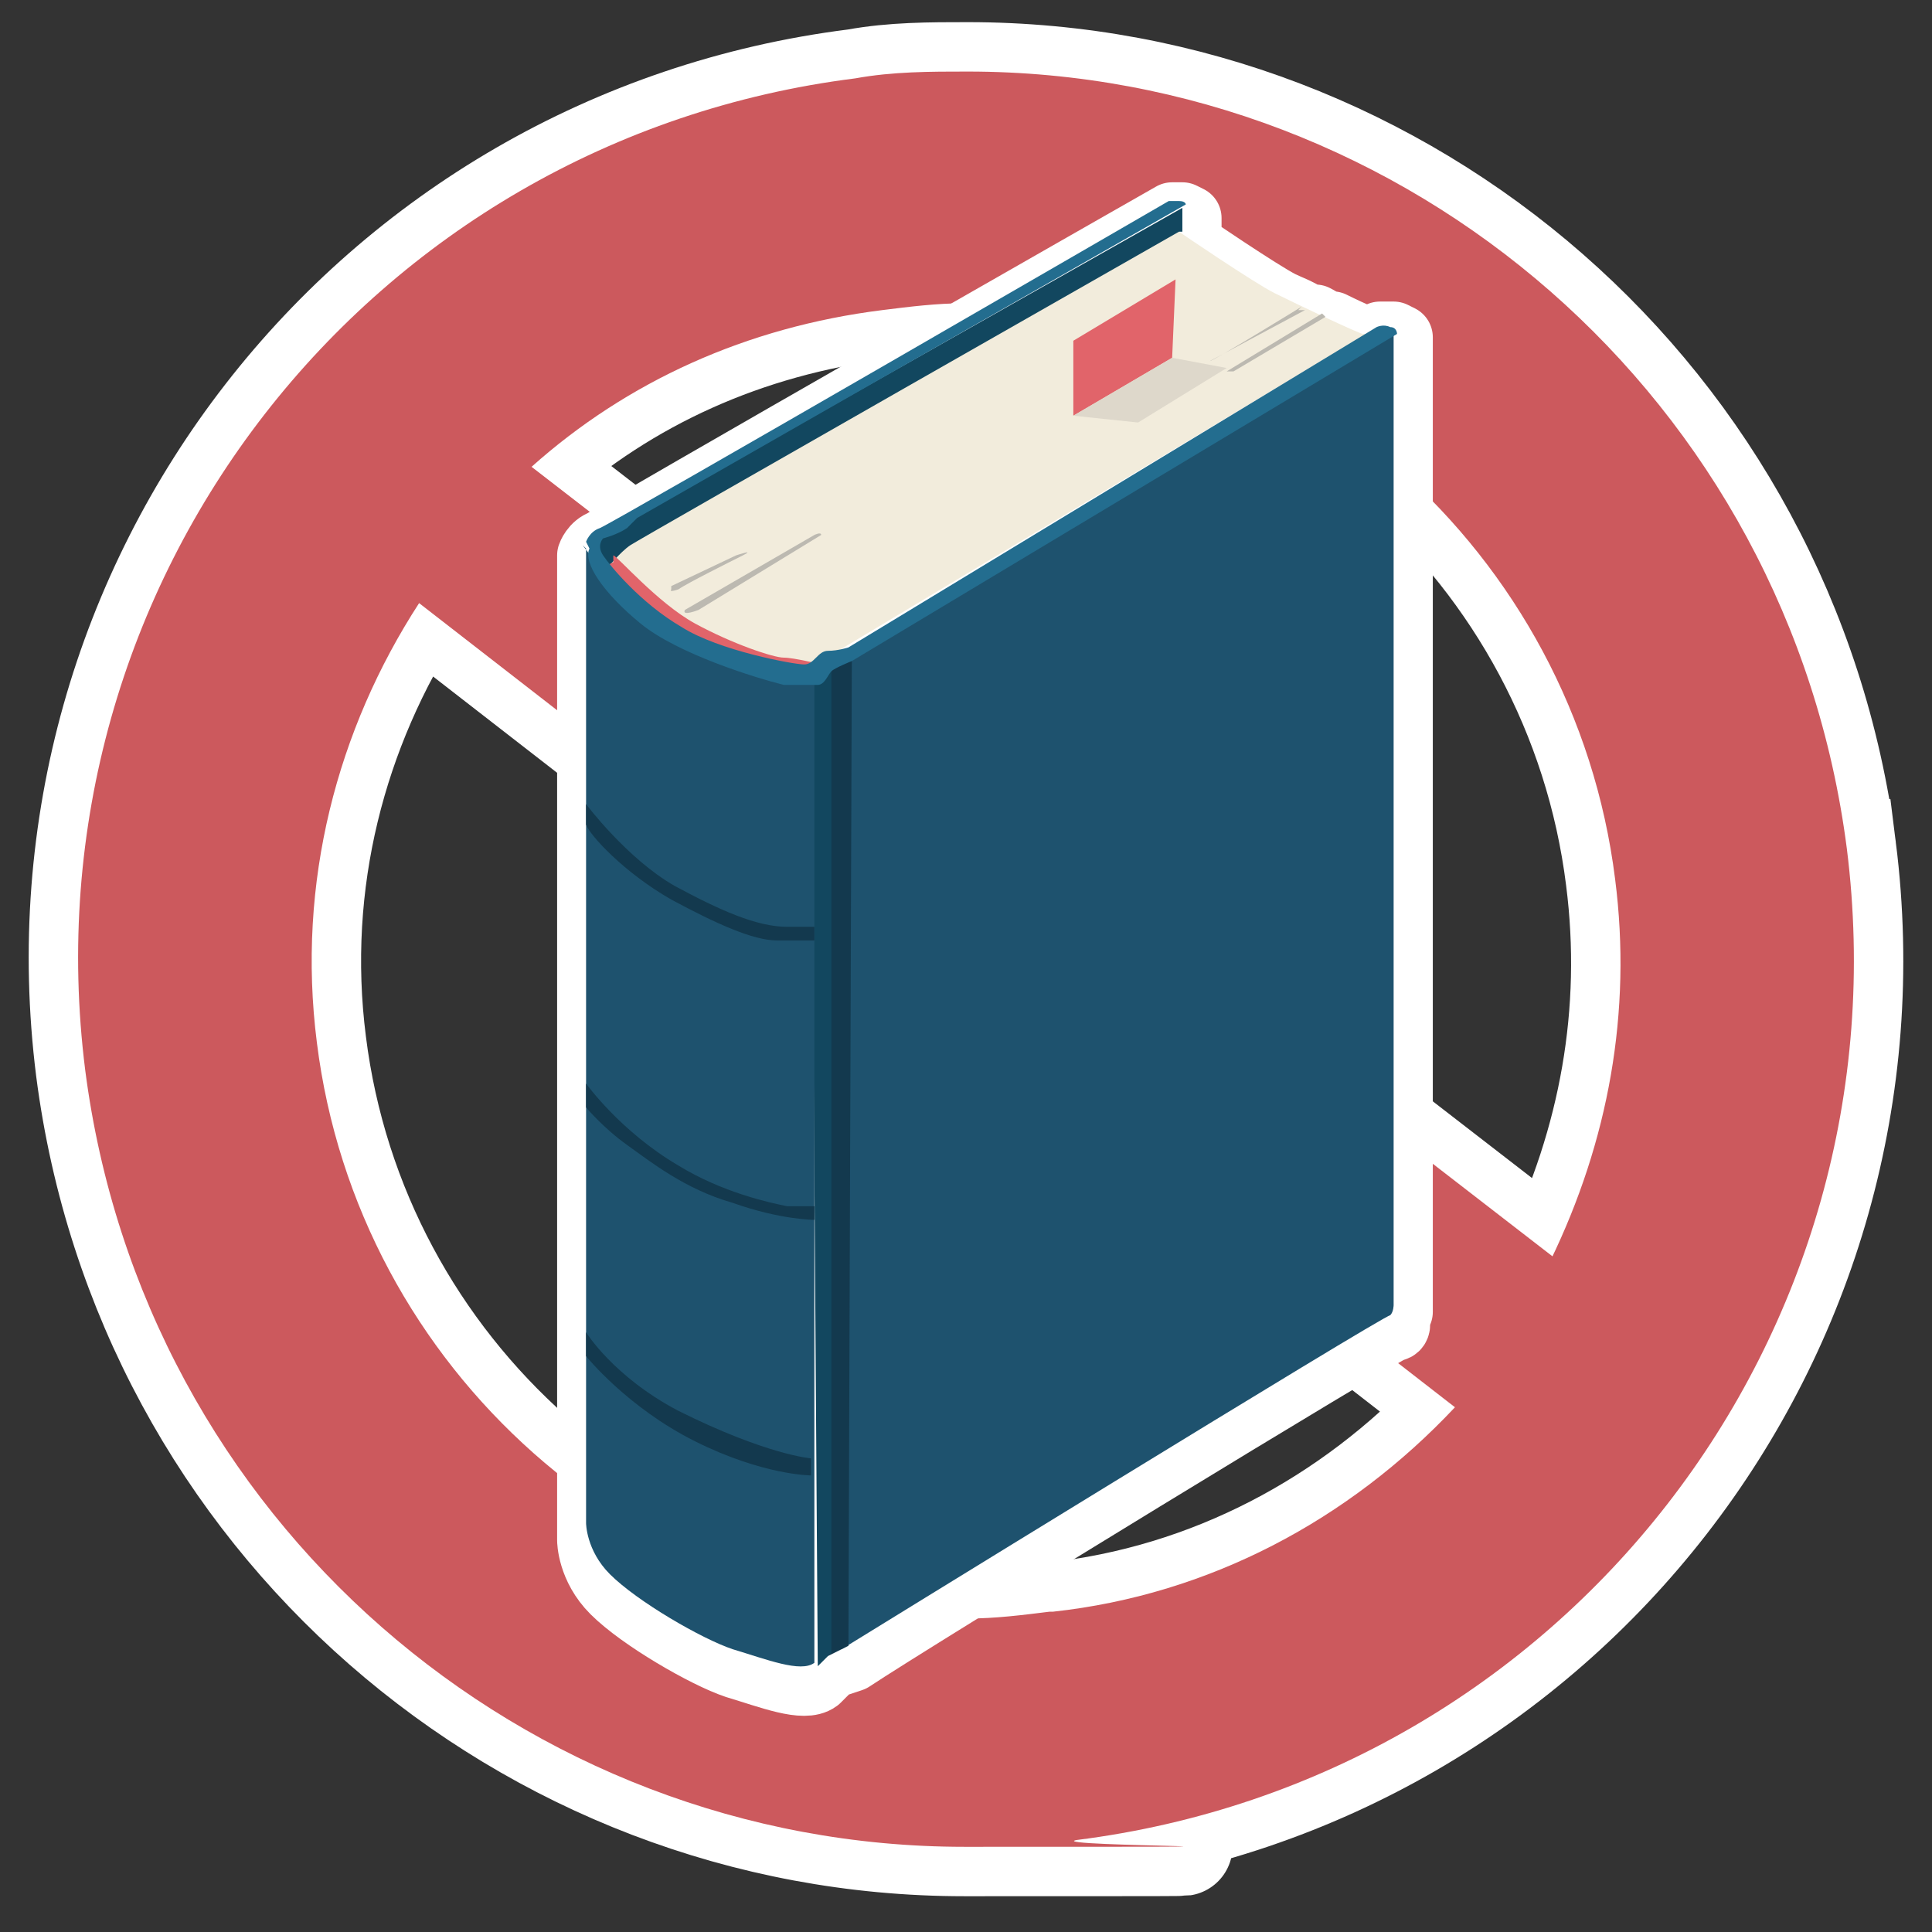 <?xml version="1.0" encoding="UTF-8"?>
<svg id="Livello_1" data-name="Livello 1" xmlns="http://www.w3.org/2000/svg" version="1.1" viewBox="0 0 56.7 56.7">
  <rect x="0" y="0" width="56.7" height="56.7" fill="#333333" stroke="none"/>
  <defs>
    <style>
      .cls-1 {
        fill: #13394e;
      }

      .cls-1, .cls-2, .cls-3, .cls-4, .cls-5, .cls-6, .cls-7, .cls-8, .cls-9, .cls-10 {
        stroke-width: 0px;
      }

      .cls-2 {
        fill: #1e526e;
      }

      .cls-3 {
        fill: #12475f;
      }

      .cls-4 {
        fill: #236d8f;
      }

      .cls-5 {
        fill: none;
      }

      .cls-6 {
        fill: #bcb9b1;
      }

      .cls-7 {
        fill: #ded8cb;
      }

      .cls-11 {
        stroke-miterlimit: 10;
        stroke-width: 2.9px;
      }

      .cls-11, .cls-12 {
        fill: #fff;
        stroke: #fff;
      }

      .cls-8 {
        fill: #cc595d;
      }

      .cls-12 {
        stroke-linecap: round;
        stroke-linejoin: round;
        stroke-width: 1.9px;
      }

      .cls-9 {
        fill: #f2ecdc;
      }

      .cls-10 {
        fill: #e1646a;
      }
    </style>
  </defs>
  <path class="cls-11" d="M54.2,24.9c-1.7-13.2-12.9-22.8-25.8-22.8-1.1,0-2.2,0-3.3.2C10.8,4.1.7,17.1,2.5,31.4c1.7,13.2,12.9,22.8,25.8,22.8s2.2,0,3.3-.2c14.3-1.8,24.4-14.8,22.6-29.1ZM30.8,47.3c-.8.1-1.6.2-2.4.2-9.7,0-17.9-7.3-19.1-16.9-.6-4.7.6-9.2,3-12.9l30.4,23.6c-3.1,3.3-7.2,5.5-11.8,6ZM45.6,36.9L15.6,13.7c2.8-2.5,6.3-4.1,10.3-4.6.8-.1,1.6-.2,2.4-.2,9.7,0,17.9,7.3,19.1,16.9.5,3.9-.2,7.7-1.9,11.2Z"/>
  <path class="cls-8" d="M54.2,24.9c-1.7-13.2-12.9-22.8-25.8-22.8-1.1,0-2.2,0-3.3.2C10.8,4.1.7,17.1,2.5,31.4c1.7,13.2,12.9,22.8,25.8,22.8s2.2,0,3.3-.2c14.3-1.8,24.4-14.8,22.6-29.1ZM30.8,47.3c-.8.1-1.6.2-2.4.2-9.7,0-17.9-7.3-19.1-16.9-.6-4.7.6-9.2,3-12.9l30.4,23.6c-3.1,3.3-7.2,5.5-11.8,6ZM45.6,36.9L15.6,13.7c2.8-2.5,6.3-4.1,10.3-4.6.8-.1,1.6-.2,2.4-.2,9.7,0,17.9,7.3,19.1,16.9.5,3.9-.2,7.7-1.9,11.2Z"/>
  <path class="cls-12" d="M41.1,38.5s0-28.5,0-28.6c0,0,0,0,0,0h0s0,0-.2-.1c-.2,0-.4,0-.4,0l-.3.2s0,0,0,0c0,0-.5-.2-1.1-.5h0s-.1,0-.1,0h0c-.1,0-.2-.1-.4-.2h0s-.2,0-.2,0c0,0,0,0,0,0-.3-.2-.6-.3-.8-.4-.6-.3-2.8-1.8-2.8-1.8h.1c0,0,0-.7,0-.7,0,0,0,0-.2-.1-.1,0-.3,0-.3,0,0,0-16.5,9.4-16.7,9.6-.3.1-.4.4-.4.4,0,0,0,.2,0,.3h0s0,7.8,0,7.8v15.2c0,0,0,0,0,0v.6s0,0,0,0v5s0,.8.7,1.5c.8.8,2.7,1.9,3.6,2.2,1,.3,2,.7,2.4.4l.4-.4.6-.2h0c1.8-1.2,15.7-9.7,15.9-9.7.2,0,.1-.3.1-.3Z"/>
  <g>
    <path class="cls-9" d="M34.6,6.8s2.2,1.5,2.8,1.8c.6.3,2.5,1.2,2.6,1.2h.1s-16,9.6-16,9.6l-.5.3-1.9-.3-2.9-1.7-1.1-1.2.4-.5,14.1-8.1,2.3-1.1Z"/>
    <path class="cls-3" d="M17.8,16.7s.4-.5.7-.7c.3-.2,16.1-9.2,16.1-9.2h.1c0,0,0-.7,0-.7l-16.1,9.1s-.5.3-.7.3c-.2,0-.6.4-.6.5s.3.6.3.6Z"/>
    <path class="cls-10" d="M18,16.5v-.2c.1,0,1.3,1.4,2.4,2,1.1.6,2.3,1,2.6,1s1.1.2,1.1.2l-.4.3s-2.3-.6-3.2-1c-.9-.4-2.7-2-2.7-2v-.2Z"/>
    <path class="cls-2" d="M24.8,19.3l16-9.6h.1s0,0,0,0c0,0,0,28.6,0,28.6,0,0,0,.2-.1.3-.2,0-16.1,9.8-16.1,9.8v-29.1Z"/>
    <polygon class="cls-1" points="24.3 19.5 25 19.2 24.9 48.3 24.3 48.6 24.3 19.5"/>
    <polygon class="cls-3" points="24 48.9 24.4 48.5 24.4 19.5 23.8 19.9 24 48.9"/>
    <polygon class="cls-10" points="31.5 12.2 31.5 10 34.5 8.2 34.4 10.5 31.5 12.2"/>
    <polygon class="cls-7" points="34.4 10.5 36 10.8 33.4 12.4 31.5 12.2 34.4 10.5"/>
    <path class="cls-6" d="M38.2,9s-2.6,1.6-2.7,1.6c0,0,0,0,0,0,0,0,2.8-1.5,2.8-1.5h-.2Z"/>
    <polygon class="cls-6" points="36 10.9 38.8 9.2 38.9 9.3 36.2 10.9 36 10.9"/>
    <path class="cls-6" d="M19.7,17.2l1.9-.9s.6-.2.2,0c-.4.2-1.6.8-1.9,1-.3.1-.2,0-.2,0Z"/>
    <polygon class="cls-5" points="20.2 17.8 23.7 15.6 23.5 15.9 20.4 17.8 20.2 17.8"/>
    <path class="cls-6" d="M20.1,17.9l3.8-2.2s.2-.1.2,0c0,0-3.6,2.2-3.6,2.2,0,0-.5.2-.4,0Z"/>
    <path class="cls-2" d="M17.2,16.1v7.8s0,20.8,0,20.8c0,0,0,.8.7,1.5.8.8,2.7,1.9,3.6,2.2,1,.3,2,.7,2.4.4v-29c0,0-1-.2-2-.5-1-.3-3-1.4-3.3-1.7-.3-.3-1.2-1.2-1.2-1.2l-.3-.4Z"/>
    <path class="cls-1" d="M17.2,24.2v-.6s1.2,1.6,2.6,2.4c1.3.7,2.4,1.2,3.3,1.2.3,0,.8,0,.8,0v.4s-.5,0-1.1,0c-.7,0-1.8-.5-3.1-1.2-1.4-.8-2.4-1.9-2.5-2.2Z"/>
    <path class="cls-1" d="M17.2,31.8s1,1.4,2.7,2.4c1.3.8,2.7,1.1,3.2,1.2.4,0,.8,0,.8,0v.4c0,0-1,0-2.4-.5-1.4-.4-2.4-1.2-3.1-1.7-.7-.5-1.2-1.1-1.2-1.1v-.7Z"/>
    <path class="cls-1" d="M17.2,39.1s.8,1.3,2.7,2.3c2.6,1.3,3.9,1.4,3.9,1.4v.5s-1.4,0-3.4-1c-2-1-3.2-2.5-3.2-2.5v-.6Z"/>
    <path class="cls-4" d="M17.2,15.9s.1-.3.4-.4c.3-.1,16.7-9.6,16.7-9.6,0,0,.1,0,.3,0s.2.1.2.1l-16.1,9.2s0,0-.3.3c-.3.2-.7.3-.7.3,0,0-.2.2,0,.5.2.3,1.1,1.4,2.3,2.1,1.1.7,3.3,1.1,3.6,1.1s.4-.4.7-.4.6-.1.6-.1l15.5-9.4s.2-.1.4,0c.2,0,.2.2.2.2l-16,9.6s-.5.2-.6.3c-.1.1-.2.4-.4.4,0,0-.1,0-1,0-.8-.2-3.1-.9-4.2-1.8-1.1-.9-1.7-1.8-1.5-2.2Z"/>
  </g>
</svg>